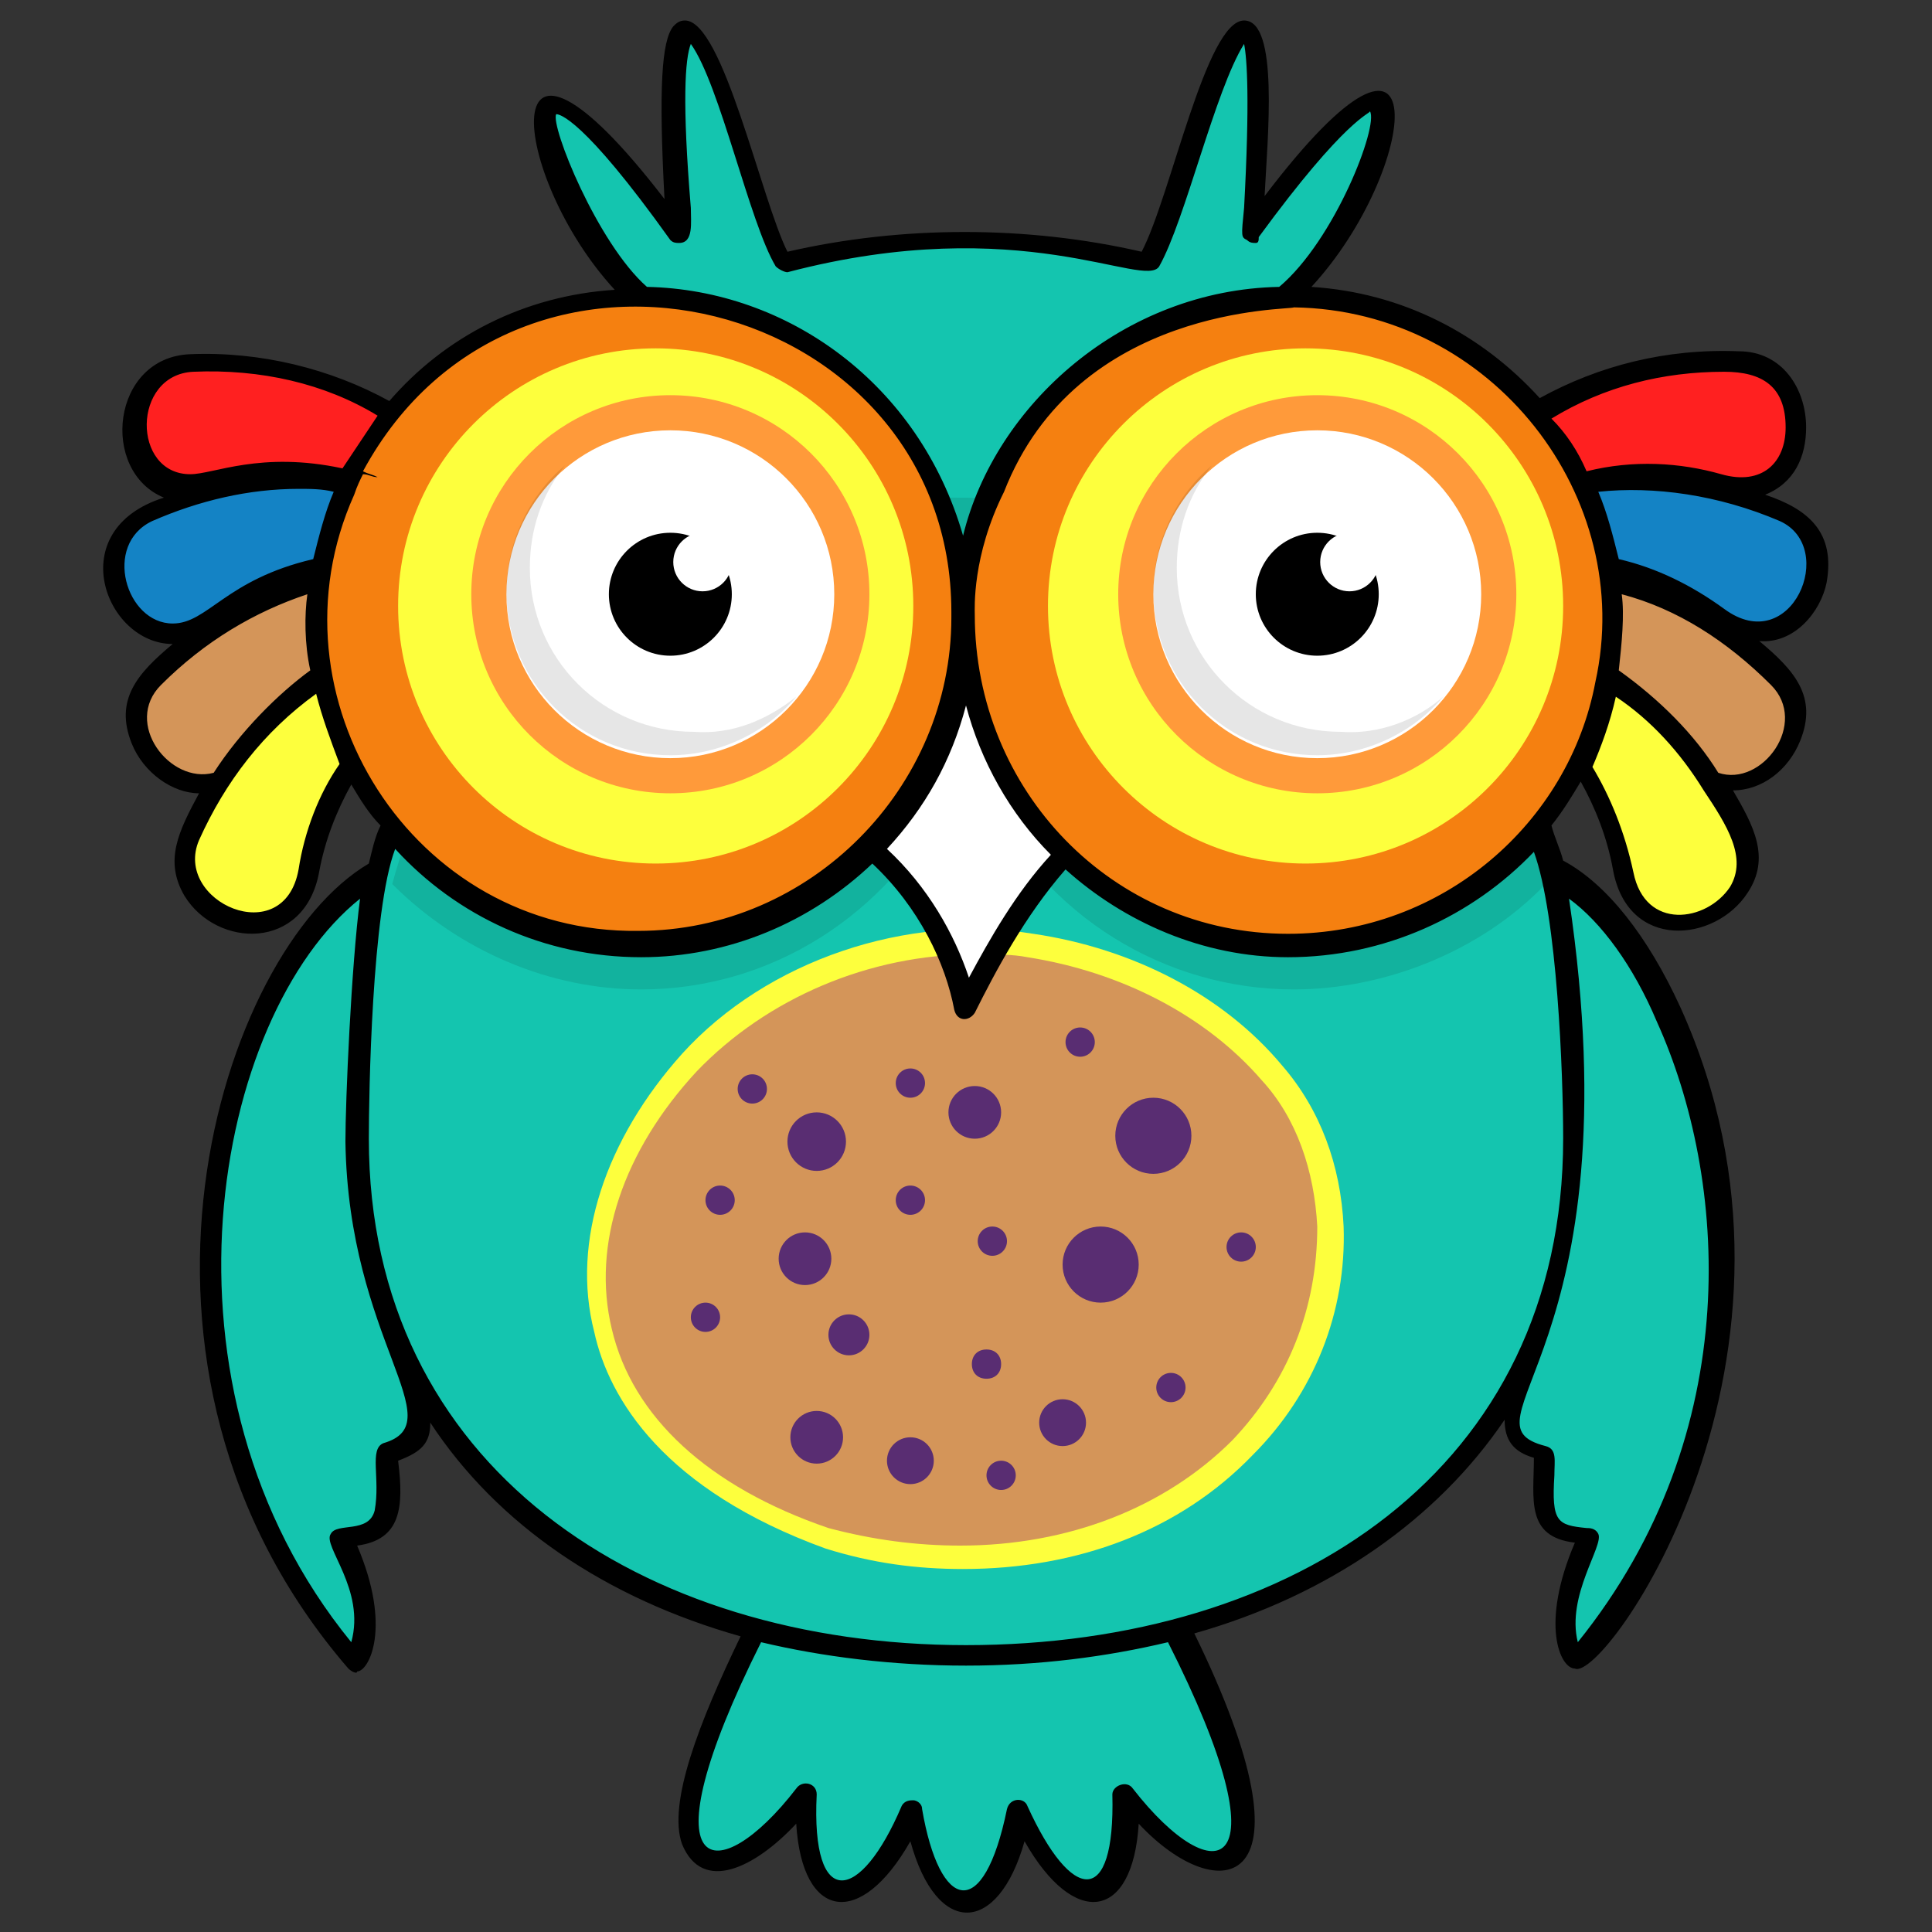 <svg xmlns="http://www.w3.org/2000/svg" viewBox="0 0 66 66" id="Owl"><rect x="0" y="0" width="66" height="66" fill="#333333" stroke="none"/><path fill="#14c5af" d="M53.8 56.8c-.7-1.6-.1-2.9.5-4.3-.7-.1-1.4-.1-1.6-.9-.1-.6 0-1.3 0-2-1.2-.4-1.3-.5-.7-3.3-1.6-.5-1-1.9-1-3-1.1-.1-1.6-.4-1.5-1.1.1-.7.3-1.4.5-2.1-1.1-.3-1.6-.8-1.6-2.2-.2-21.5 19.4 2.8 5.4 18.9zm-41.6 0c.7-1.6.1-2.9-.5-4.3.7-.1 1.4-.1 1.6-.9.1-.6 0-1.3 0-2 1.2-.4 1.3-.5.7-3.3 1.6-.5 1-1.9 1-3 1.1-.1 1.6-.4 1.5-1.1-.1-.7-.3-1.4-.5-2.1 1.1-.3 1.6-.8 1.6-2.2.2-21.5-19.4 2.8-5.4 18.9zm29.5 6.8c-.8.3-2.1-.6-3.3-2.2.1 1.9-.3 3.1-1.1 3.3-.8.1-1.8-1-2.6-2.8-.4 1.9-1 3.1-1.8 3.1s-1.5-1.2-1.8-3.1c-.8 1.8-1.8 2.9-2.6 2.8-.8-.1-1.1-1.4-1.1-3.3-1.2 1.6-2.5 2.5-3.3 2.2-2.4-.9 1.4-7.7 3.8-12.1 1.4-2.5 2.4-3.9 3-3.8.2 0 .3.2.4.4.2-.2.4-.4.6-.4.2 0 .3.2.5.4.2-.3.3-.4.5-.4s.3.1.5.4c.1-.3.3-.4.5-.4s.4.1.6.4c.1-.3.2-.4.4-.4.5-.1 1.6 1.3 3 3.8 2.4 4.4 6.2 11.2 3.8 12.1z" class="color24b1cc svgShape"></path><path fill="#14c5af" d="M53.7 38.9c0 11.4-9.3 17.7-20.7 17.7-11.5 0-20.7-6.2-20.7-17.7 0-1.8.2-7.5.6-9.1 2.2-8.4 10-13.5 19.7-13.5s18.1 5 20.5 13.5c.4 1.6.6 7.3.6 9.1z" class="color24b1cc svgShape"></path><path fill="#14c5af" d="M48.7 17.4c0 5.1-7.1 3.8-15.8 3.8-8.7 0-15.8 1.4-15.8-3.8 0-2.8 2.1-5.3 5.3-6.9-.1-.1-.2-.1-.3-.2-3.1-2-6.6-12.8.9-2.5.1.1-1.5-14.6 2.6-1.4.3.8.5 1.7 1 2.5a24.463 24.463 0 0 1 12.4 0c.5-.8.7-1.6 1-2.5 4-13.1 2.4 1.6 2.5 1.4 7.6-10.4 4.1.7.7 2.6 3.5 1.8 5.5 4.3 5.5 7z" class="color24b1cc svgShape"></path><path fill="#ff2020" d="M58.7 16.5c-5.3-1.5-10.3 2-10.8 5.9-.7-4.4 3.9-10.3 11.5-10.1 2.8.1 2.6 5.1-.7 4.2z" class="color9451c5 svgShape"></path><path fill="#1483c5" d="M58.7 21.1c-4.4-3.3-10.3-2-12.2 1.4 1-4.4 7.5-8.1 14.4-5.1 2.6 1.2.6 5.8-2.2 3.7z" class="color9cd550 svgShape"></path><path fill="#d49559" d="M57.4 25.7c-2.9-4.7-8.9-5.6-11.9-3.1 2.5-3.7 9.9-4.8 15.3.5 2 2-1.6 5.5-3.4 2.6z" class="colord45992 svgShape"></path><path fill="#fdff3d" d="M55.4 29.8c-1-5.4-6.2-8.5-10-7.2 3.7-2.5 11-.9 14.1 6.1 1.2 2.5-3.4 4.5-4.1 1.1z" class="colorf8d835 svgShape"></path><path fill="#ff2020" d="M7.3 16.5c5.3-1.5 10.3 2 10.8 5.9.7-4.4-3.9-10.3-11.5-10.1-2.8.1-2.6 5.1.7 4.2z" class="color9451c5 svgShape"></path><path fill="#1483c5" d="M7.3 21.1c4.4-3.3 10.3-2 12.2 1.4-1-4.4-7.5-8.1-14.4-5.1-2.6 1.2-.6 5.8 2.2 3.7z" class="color9cd550 svgShape"></path><path fill="#d49559" d="M8.6 25.7c2.9-4.7 8.9-5.6 11.9-3.1-2.5-3.7-9.9-4.8-15.3.5-2 2 1.6 5.5 3.4 2.6z" class="colord45992 svgShape"></path><path fill="#fdff3d" d="M10.5 29.8c1-5.4 6.2-8.5 10-7.2-3.7-2.5-11-.9-14.1 6.1-1.1 2.5 3.5 4.5 4.1 1.1z" class="colorf8d835 svgShape"></path><path d="M44.2 33.8c-4.4 0-8.5-2.5-10.5-6.6l-.7-1.3-.6 1.3c-2.1 4.1-6.1 6.6-10.5 6.6-3.1 0-6.2-1.3-8.5-3.6C15.6 22 23 17 32.6 17c9.7 0 17.8 5.1 20.2 13.2-2.2 2.3-5.5 3.6-8.6 3.6z" opacity=".1" fill="#000000" class="color000000 svgShape"></path><path fill="#d49559" d="M45.5 41.9c.2 7.8-7.8 13.2-17.2 10.7-9.6-3.4-9.5-11.1-4.7-16.2 2.8-3 7.2-4.7 11.7-4 3.3.5 6.3 2 8.2 4.3 1.3 1.5 1.9 3.4 2 5.2z" class="colord45992 svgShape"></path><path fill="#fdff3d" d="M32.9 53.6c-1.6 0-3.1-.2-4.7-.7-5.5-2-7.4-5.1-7.9-7.4-.8-3.1.4-6.6 3-9.5 2.9-3.2 7.7-4.8 12-4.1 3.4.5 6.5 2.1 8.5 4.5 1.3 1.5 2 3.4 2.1 5.5.1 2.9-1 5.7-3.1 7.8-2.5 2.6-6 3.9-9.9 3.9zm.4-21c-3.6 0-7.1 1.5-9.5 4-2.5 2.7-3.6 5.9-2.9 8.8.7 3 3.3 5.4 7.4 6.8 1.5.4 3 .6 4.5.6 3.7 0 7-1.3 9.3-3.6 1.9-2 2.9-4.5 2.9-7.3-.1-1.9-.7-3.7-1.9-5-1.9-2.2-4.8-3.7-8-4.2-.5-.1-1.1-.1-1.8-.1z" class="colorf8d835 svgShape"></path><path fill="#ffffff" d="m36.6 28.9-.5.5c-1.3 1.5-2.3 3.4-3.2 5-.3-1.6-1.3-3.6-2.9-5.2-.2-.2-.4-.3-.6-.5l.3-.3c1.7-1.8 2.8-4.2 2.8-6.9V21l.4-.4.4.4v.5c.1 2.6 1.2 5.2 3 7 .2.2.2.3.3.4z" class="colorffffff svgShape"></path><circle cx="44" cy="21.2" r="11.1" fill="#f58010" class="colorf56f10 svgShape"></circle><circle cx="44.6" cy="20.7" r="8.8" fill="#fdff3d" class="colorf8d835 svgShape"></circle><circle cx="45" cy="20.3" r="6.8" fill="#ff9a3a" class="colorf1c42b svgShape"></circle><circle cx="45" cy="20.3" r="5.6" fill="#ffffff" class="colorffffff svgShape"></circle><path d="M49.3 23.8c-1 1.2-2.6 2-4.3 2-3.1 0-5.6-2.5-5.6-5.6 0-1.7.8-3.3 2-4.3-.8 1-1.2 2.2-1.2 3.5 0 3.1 2.5 5.6 5.6 5.6 1.3.1 2.6-.4 3.5-1.2z" opacity=".1" fill="#000000" class="color000000 svgShape"></path><circle cx="45" cy="20.3" r="2.1" fill="#000000" class="color000000 svgShape"></circle><circle cx="46.1" cy="19.2" r="1" fill="#ffffff" class="colorffffff svgShape"></circle><circle cx="21.9" cy="21.2" r="11.1" fill="#f58010" class="colorf56f10 svgShape"></circle><path d="M62.4 19.9c.3-1.7-.6-2.5-2.1-3 1-.4 1.4-1.3 1.4-2.3 0-1.3-.8-2.6-2.3-2.6-2.5-.1-4.8.5-6.8 1.6-2-2.2-4.7-3.6-7.8-3.8 3.7-4 4.4-11-1.6-3.1.1-2 .5-6-.7-6-1.3 0-2.5 6-3.5 7.9-3.9-.9-8.2-.9-12.1 0C26 6.8 24.7.7 23.4.7c-.2 0-.3.1-.4.2-.4.5-.5 2.1-.3 5.9-6-7.8-5.3-.8-1.7 3.1-3.1.2-5.8 1.6-7.7 3.8-2-1.1-4.4-1.7-6.8-1.6-2.7.1-3.1 4-.9 4.9-3.5 1.1-2 5 .3 5-1.2 1-2 1.9-1.4 3.4.4 1 1.4 1.7 2.3 1.7-.7 1.3-1.2 2.3-.5 3.5 1.1 1.8 4.1 1.9 4.6-.8.2-1.1.6-2.1 1.1-3 .3.5.6 1 1 1.4-.2.4-.3.9-.4 1.3-5.1 3-9.6 17.2-.7 27.5.1.1.3.2.3.1.4 0 1.2-1.5 0-4.3 1.5-.2 1.6-1.3 1.4-2.9.8-.3 1.1-.6 1.1-1.3 2.3 3.5 6 6 10.6 7.3-1.4 2.9-2.5 5.7-2 7.1.7 1.7 2.5.8 3.9-.7.2 3.3 2.2 3.6 3.9.6.9 3.3 3 3.2 3.9 0 1.7 3 3.7 2.7 3.9-.6 2.7 2.9 6.3 2.5 1.9-6.5 4.6-1.3 8.3-3.9 10.6-7.3 0 .7.3 1.1 1 1.3 0 1.4-.3 2.7 1.4 2.9-1.2 2.8-.5 4.3 0 4.3 1 .5 9-10.7 3.6-22.6-1.1-2.4-2.5-4.2-4-5-.1-.4-.3-.8-.4-1.2.4-.5.7-1 1-1.5.5.9.9 1.9 1.1 3 .5 2.8 3.5 2.5 4.6.8.8-1.2.2-2.3-.5-3.5 1 0 1.9-.7 2.3-1.7.6-1.5-.2-2.4-1.4-3.4 1.2.1 2.1-1 2.3-2zm-3.5-7.2c1.3 0 2.1.5 2.1 1.9 0 1.2-.8 2-2.2 1.6-1.4-.4-3-.5-4.6-.1-.3-.7-.7-1.3-1.2-1.8 1.8-1.1 3.8-1.6 5.9-1.6zM19 3.9c.1 0 .9.1 3.9 4.3.1.1.2.1.3.1.5 0 .4-.7.4-1.2-.3-3.6-.2-5.1 0-5.6 1 1.4 2 6.1 2.9 7.6.1.1.3.2.4.2 8-2.1 12.2.6 12.7-.2.9-1.6 1.9-6 2.9-7.6.1.5.2 1.9 0 5.6-.1 1-.1 1 .1 1.1.1.1.2.1.3.1s.1-.1.1-.2c3-4.1 3.8-4.2 3.8-4.3.3.5-1.2 4.4-3.1 6-5.3.1-9.7 4-10.8 8.5-1.5-5.2-6-8.4-10.8-8.5-1.7-1.5-3.3-5.5-3.1-5.9zm14 20.2c.5 1.9 1.5 3.7 2.9 5.1-1.2 1.3-2.1 2.9-2.8 4.2-.5-1.5-1.4-3.1-2.8-4.4 1.3-1.4 2.2-3 2.7-4.9zM6.6 12.7c2.3-.1 4.5.4 6.3 1.5L11.7 16c-2.8-.6-4.4.2-5.2.2-2 0-2-3.4.1-3.5zm-1.4 5.1c1.6-.7 3.3-1.1 5-1.1.4 0 .8 0 1.2.1-.3.7-.5 1.5-.7 2.3-3 .7-3.6 2.2-4.8 2.2-1.6 0-2.4-2.7-.7-3.5zm.3 5.6c1.5-1.5 3.2-2.5 5-3.1-.1.7-.1 1.7.1 2.6-1.1.8-2.4 2.1-3.3 3.5-1.5.4-3.1-1.7-1.8-3zm4.7 6.3c-.5 2.8-4.3 1.1-3.4-1 .9-2 2.2-3.7 4-5 .2.8.5 1.6.8 2.4-.7 1-1.2 2.3-1.4 3.6zm1.9-12.8c.2 0 .4.1.6.1-.2 0-.4-.1-.6-.1.1-.3.2-.5.3-.7.2 0 .3.1.5.1-.2-.1-.3-.1-.5-.2 5.3-9.8 20.1-5.9 20.1 4.8v.2c0 5.8-4.8 10.7-10.7 10.7-7.7.1-12.8-8-9.7-14.9zm1 32.4c-.5.2-.1 1.2-.3 2.3-.2.8-1.3.4-1.5.8-.3.4 1.2 1.9.7 3.7-7.1-8.7-4.7-21.4.3-25.4-.3 2.3-.5 6.9-.5 8.3.1 6.8 3.7 9.6 1.3 10.3zm25.6 11.8c-.2-.3-.7-.1-.7.2.1 3.9-1.4 3.7-2.9.4-.1-.3-.6-.3-.7.1-.8 3.9-2.3 3.5-2.9 0 0-.2-.2-.3-.3-.3-.1 0-.3 0-.4.2-1.4 3.3-3.1 3.6-2.9-.4 0-.4-.5-.5-.7-.2-2.7 3.5-5.3 3.2-1.2-5 2.1.5 4.5.8 7 .8s4.8-.3 6.9-.8c4.1 8.1 1.6 8.6-1.2 5zm17.9-26.2c2.4 5.3 3.1 14-2.7 21.2-.4-1.6.9-3.3.7-3.7-.1-.2-.3-.2-.4-.2-1-.1-1.2-.2-1.1-1.8 0-.5.1-.9-.3-1-3.1-.8 3.1-3.2.8-18.7 1.1.8 2.2 2.3 3 4.2zm-3.2 4c0 11.3-9.2 17.3-20.4 17.3-11.1 0-20.4-6.1-20.4-17.3 0-1.5.1-7.8.9-9.9 2.1 2.3 5.1 3.7 8.4 3.7 3 0 5.8-1.2 7.9-3.2 1.6 1.5 2.5 3.4 2.8 5 .1.4.5.4.7.1.7-1.4 1.7-3.3 3.1-4.9 2 1.8 4.7 3 7.6 3 3.3 0 6.3-1.4 8.4-3.6.8 2.2 1 7.6 1 9.8zm-9.4-7c-6 0-10.7-4.9-10.7-10.9 0-.2-.1-2 1-4.2 2.5-6.4 9.8-6.2 9.9-6.3 6.8.1 11.7 6.5 10.3 12.8-.9 4.8-5.2 8.6-10.5 8.6zm15.1-1.6c-.8 1.2-2.9 1.5-3.3-.5-.3-1.4-.8-2.6-1.4-3.6.3-.7.6-1.5.8-2.4 1.2.8 2.2 1.9 3 3.2.8 1.2 1.5 2.3.9 3.3zm1.4-6.9c1.3 1.3-.3 3.5-1.8 3-.8-1.3-2-2.5-3.4-3.5.1-.9.2-1.9.1-2.6 1.9.5 3.6 1.6 5.1 3.1zm-1.6-2.6c-1.1-.8-2.3-1.4-3.6-1.7-.2-.8-.4-1.6-.7-2.3 1.9-.2 4.1.1 6.2 1 2 .9.4 4.7-1.9 3z" fill="#000000" class="color000000 svgShape"></path><circle cx="22.4" cy="20.7" r="8.8" fill="#fdff3d" class="colorf8d835 svgShape"></circle><circle cx="22.9" cy="20.3" r="6.8" fill="#ff9a3a" class="colorf1c42b svgShape"></circle><circle cx="22.9" cy="20.3" r="5.6" fill="#ffffff" class="colorffffff svgShape"></circle><path d="M27.2 23.8c-1 1.2-2.6 2-4.3 2-3.1 0-5.6-2.5-5.6-5.6 0-1.7.8-3.3 2-4.3-.8 1-1.2 2.2-1.2 3.5 0 3.1 2.5 5.6 5.6 5.6 1.3.1 2.5-.4 3.5-1.2z" opacity=".1" fill="#000000" class="color000000 svgShape"></path><circle cx="22.9" cy="20.3" r="2.1" fill="#000000" class="color000000 svgShape"></circle><circle cx="24" cy="19.2" r="1" fill="#ffffff" class="colorffffff svgShape"></circle><circle cx="27.9" cy="39" r="1" fill="#592d72" class="colorab256e svgShape"></circle><circle cx="39.4" cy="38.8" r="1.3" fill="#592d72" class="colorab256e svgShape"></circle><circle cx="37.6" cy="43.2" r="1.3" fill="#592d72" class="colorab256e svgShape"></circle><circle cx="36.3" cy="48.6" r=".8" fill="#592d72" class="colorab256e svgShape"></circle><circle cx="31.1" cy="49.9" r=".8" fill="#592d72" class="colorab256e svgShape"></circle><circle cx="27.5" cy="43" r=".9" fill="#592d72" class="colorab256e svgShape"></circle><circle cx="27.9" cy="49.1" r=".9" fill="#592d72" class="colorab256e svgShape"></circle><circle cx="33.3" cy="38" r=".9" fill="#592d72" class="colorab256e svgShape"></circle><circle cx="33.9" cy="42.4" r=".5" fill="#592d72" class="colorab256e svgShape"></circle><circle cx="36.9" cy="35.6" r=".5" fill="#592d72" class="colorab256e svgShape"></circle><path fill="#592d72" d="M34.2 46.6c0 .3-.2.5-.5.5s-.5-.2-.5-.5.2-.5.5-.5.5.2.5.5" class="colorab256e svgShape"></path><circle cx="34.2" cy="50.4" r=".5" fill="#592d72" class="colorab256e svgShape"></circle><circle cx="29" cy="45.6" r=".7" fill="#592d72" class="colorab256e svgShape"></circle><circle cx="24.6" cy="41" r=".5" fill="#592d72" class="colorab256e svgShape"></circle><circle cx="31.1" cy="41" r=".5" fill="#592d72" class="colorab256e svgShape"></circle><circle cx="42.4" cy="42.6" r=".5" fill="#592d72" class="colorab256e svgShape"></circle><circle cx="40" cy="47.4" r=".5" fill="#592d72" class="colorab256e svgShape"></circle><circle cx="31.1" cy="37" r=".5" fill="#592d72" class="colorab256e svgShape"></circle><circle cx="24.1" cy="45" r=".5" fill="#592d72" class="colorab256e svgShape"></circle><circle cx="25.7" cy="37.2" r=".5" fill="#592d72" class="colorab256e svgShape"></circle></svg>